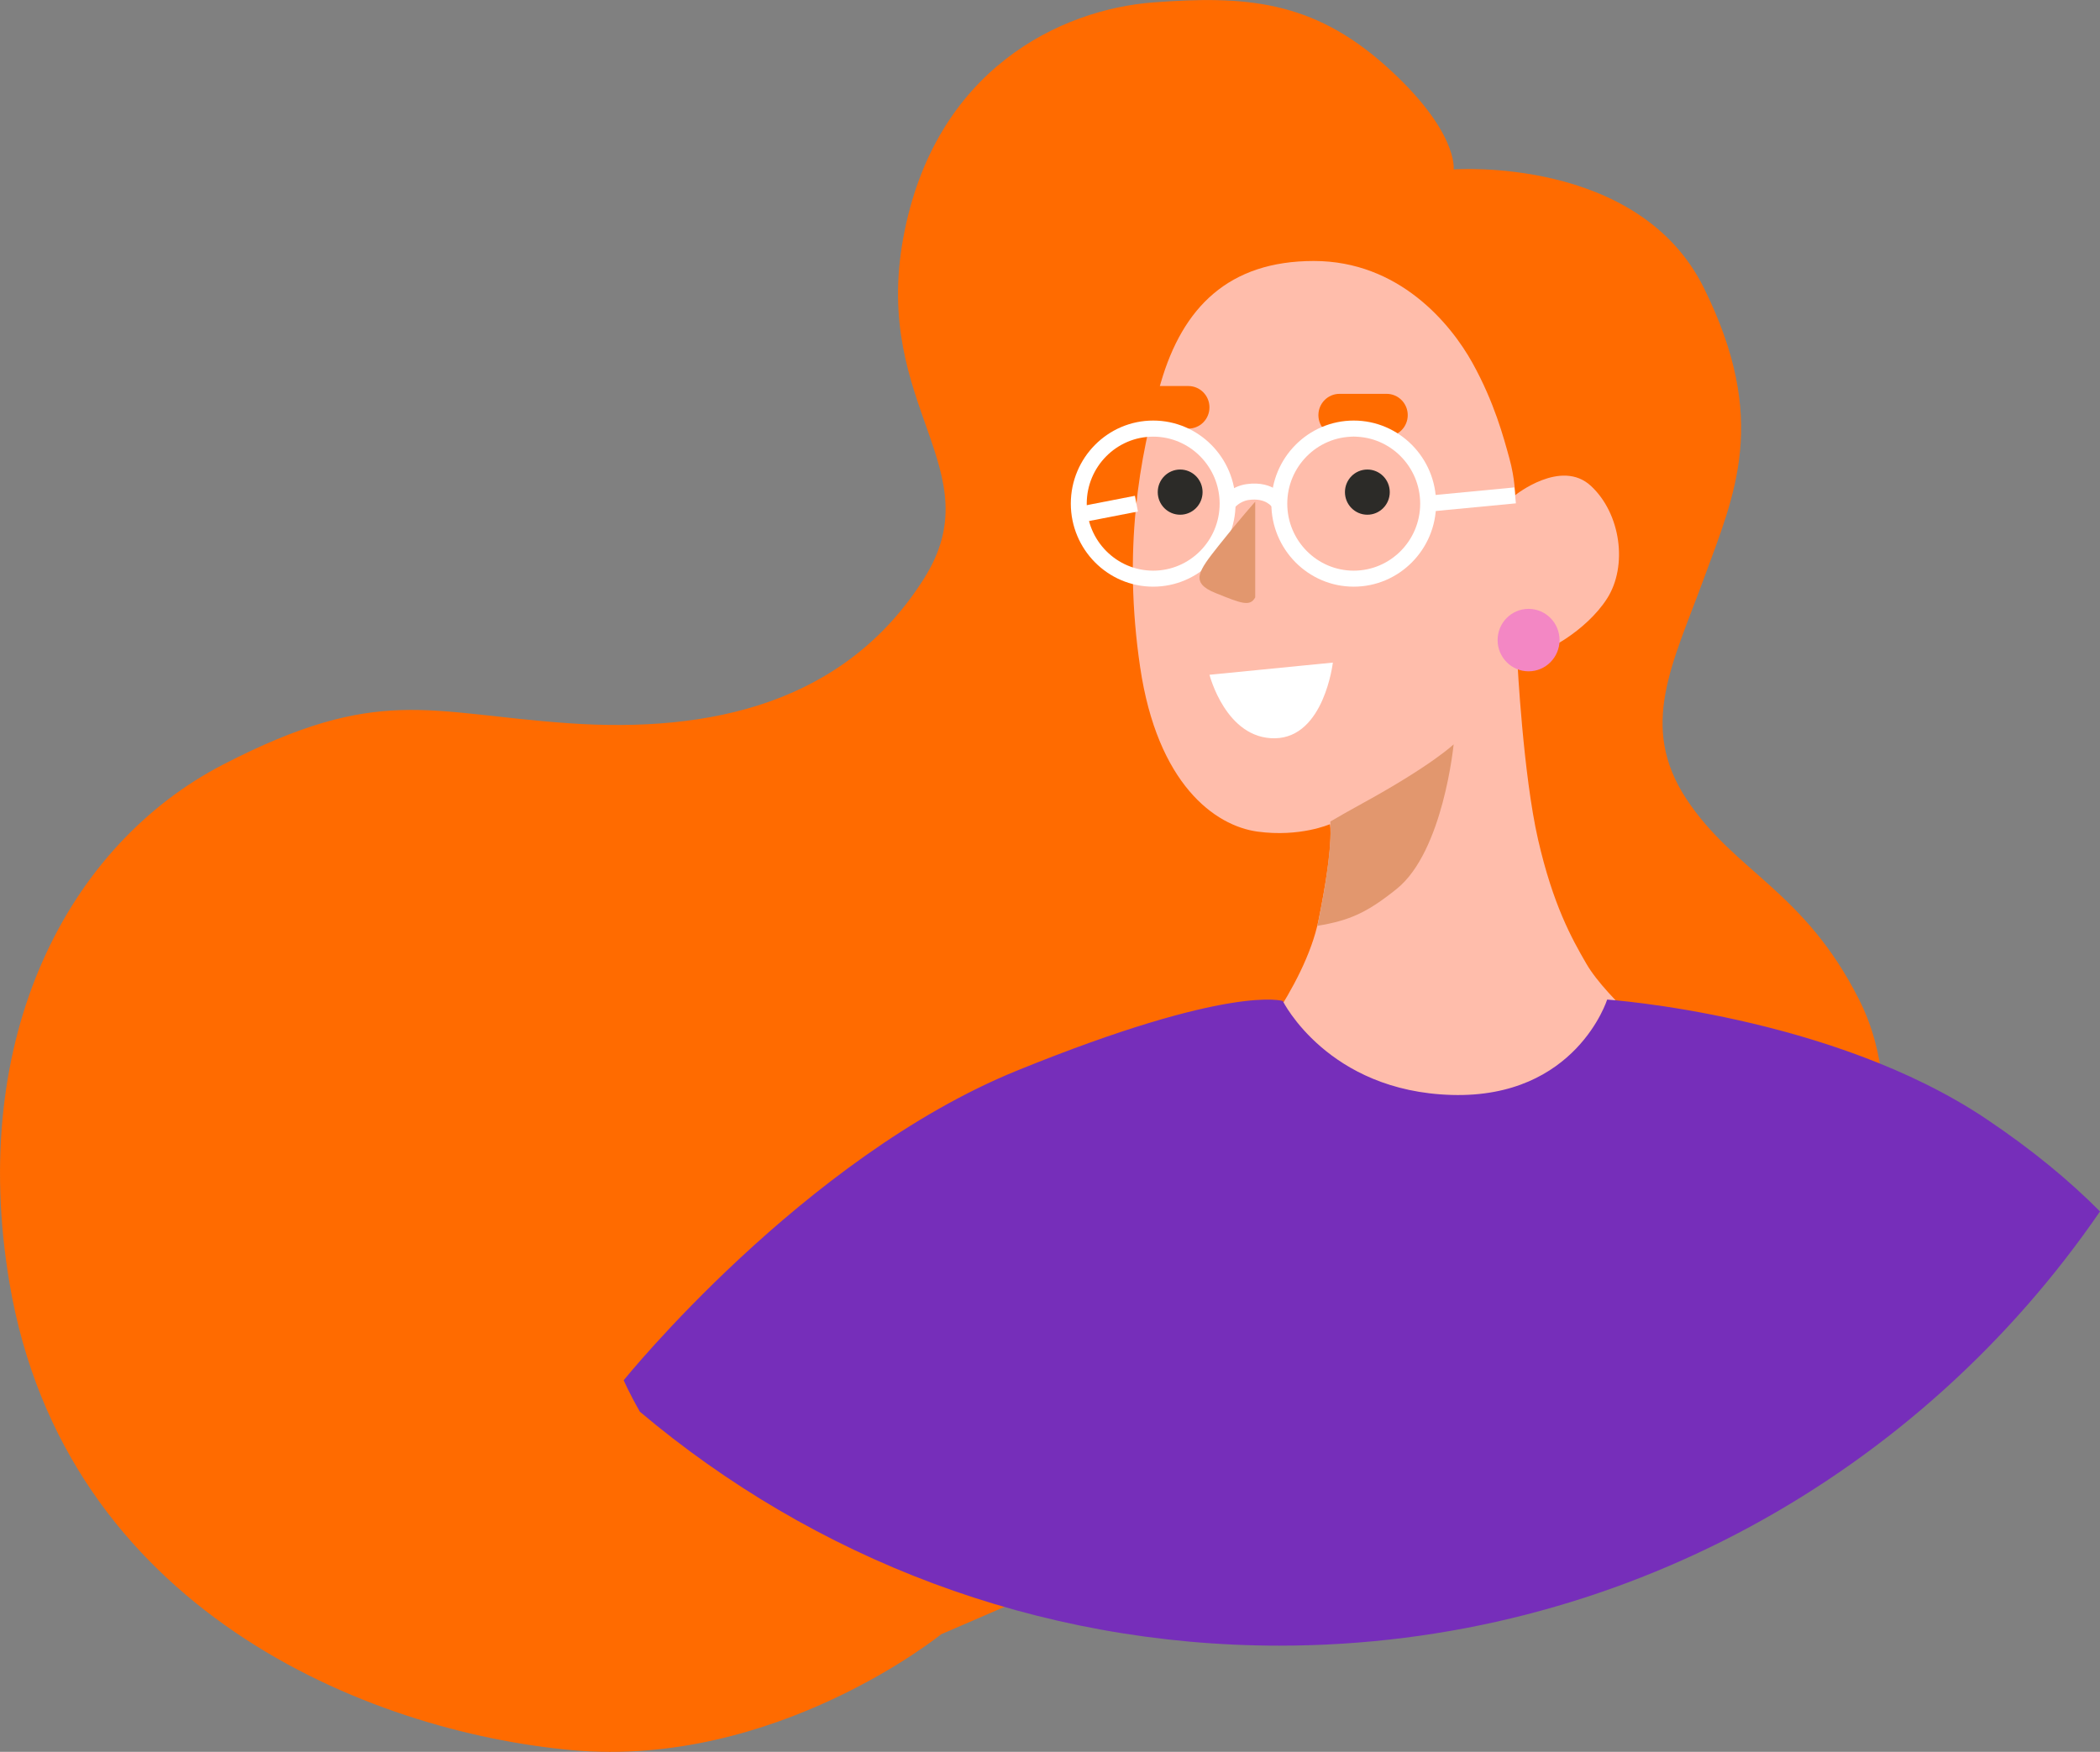 <svg width="338" height="282" viewBox="0 0 338 282" fill="none" xmlns="http://www.w3.org/2000/svg">
<rect x="0" y="0" width="338" height="282" fill="#808080" stroke="none"/>
<g clip-path="url(#clip0)">
<path d="M151.485 263.073C151.485 263.073 124.824 284.695 92.057 281.727C59.29 278.76 10.405 259.15 1.523 206.503C-5.171 166.834 10.966 135.928 35.959 123.047C60.951 110.166 68.726 114.83 91.503 116.422C114.28 118.013 135.998 113.266 148.708 93.153C159.82 75.581 140.38 65.604 145.378 38.321C150.377 11.037 170.855 1.508 185.609 0.391C200.362 -0.726 211.183 0.028 222.993 10.57C234.797 21.112 233.967 27.276 233.967 27.276C233.967 27.276 263.681 25.035 274.231 46.321C284.782 67.608 279.23 79.504 274.231 93.16C269.233 106.815 263.681 116.896 271.455 128.653C279.23 140.41 290.341 143.321 299.224 160.907C308.113 178.5 299.224 199.221 299.224 199.221L151.485 263.073Z" fill="#FF6B00"/>
<path d="M199.62 171.21C199.62 171.21 209.984 159.062 212.207 148.178C214.796 135.5 214.055 132.672 214.055 132.672C214.055 132.672 209.243 134.802 202.39 133.866C195.543 132.931 186.279 126.214 183.503 107.358C180.727 88.501 183.316 73.749 186.833 61.615C190.35 49.482 197.758 42.012 211.459 42.012C225.16 42.012 233.488 52.093 237.005 58.439C240.522 64.785 242.004 70.391 242.931 73.749C243.859 77.107 243.859 79.725 243.859 79.725C243.859 79.725 251.267 73.749 256.078 78.231C260.89 82.713 262.004 91.112 258.668 96.341C255.331 101.57 248.297 105.487 246.081 105.305C243.859 105.117 244.233 106.611 244.233 106.611C244.233 106.611 245.161 124.72 247.563 135.179C249.965 145.637 252.942 151.026 255.338 155.152C258.668 160.898 269.038 169.283 269.038 169.283L207.388 190.813L199.62 171.21Z" fill="#FFBDAB"/>
<path d="M233.967 119.82C233.967 119.82 230.499 123.178 219.248 129.343C217.289 130.418 215.593 131.382 214.118 132.247C214.229 133.532 214.319 137.895 212.215 148.186C212.159 148.465 212.09 148.751 212.021 149.038C217.165 148.186 219.982 146.964 224.801 143.089C232.299 137.071 233.967 119.82 233.967 119.82Z" fill="#E2976E"/>
<path d="M194.671 108.622C194.671 108.622 197.308 118.982 205.221 118.843C213.135 118.703 214.526 106.66 214.526 106.66L194.671 108.622Z" fill="white"/>
<path d="M191.265 68.996H185.747C183.871 68.996 182.348 67.46 182.348 65.569C182.348 63.676 183.871 62.141 185.747 62.141H191.265C193.141 62.141 194.664 63.676 194.664 65.569C194.671 67.46 193.148 68.996 191.265 68.996Z" fill="#FF6B00"/>
<path d="M223.18 70.254H215.599C213.723 70.254 212.2 68.718 212.2 66.826C212.2 64.934 213.723 63.398 215.599 63.398H223.18C225.056 63.398 226.579 64.934 226.579 66.826C226.579 68.718 225.056 70.254 223.18 70.254Z" fill="#FF6B00"/>
<path d="M189.949 82.857C191.941 82.857 193.556 81.228 193.556 79.219C193.556 77.21 191.941 75.582 189.949 75.582C187.957 75.582 186.342 77.21 186.342 79.219C186.342 81.228 187.957 82.857 189.949 82.857Z" fill="#2C2B28"/>
<path d="M220.079 82.857C222.071 82.857 223.686 81.228 223.686 79.219C223.686 77.21 222.071 75.582 220.079 75.582C218.087 75.582 216.472 77.21 216.472 79.219C216.472 81.228 218.087 82.857 220.079 82.857Z" fill="#2C2B28"/>
<path d="M246.027 108.065C248.78 108.065 251.012 105.814 251.012 103.038C251.012 100.262 248.78 98.012 246.027 98.012C243.274 98.012 241.043 100.262 241.043 103.038C241.043 105.814 243.274 108.065 246.027 108.065Z" fill="#F387C4"/>
<path d="M185.609 94.438C178.298 94.438 172.351 88.441 172.351 81.069C172.351 73.696 178.298 67.699 185.609 67.699C192.92 67.699 198.867 73.696 198.867 81.069C198.867 88.441 192.913 94.438 185.609 94.438ZM185.609 70.289C179.711 70.289 174.913 75.127 174.913 81.076C174.913 87.024 179.711 91.862 185.609 91.862C191.508 91.862 196.305 87.024 196.305 81.076C196.305 75.127 191.508 70.289 185.609 70.289Z" fill="white"/>
<path d="M217.885 94.438C210.574 94.438 204.627 88.441 204.627 81.069C204.627 73.696 210.574 67.699 217.885 67.699C225.196 67.699 231.143 73.696 231.143 81.069C231.143 88.441 225.196 94.438 217.885 94.438ZM217.885 70.289C211.986 70.289 207.189 75.127 207.189 81.076C207.189 87.024 211.986 91.862 217.885 91.862C223.783 91.862 228.581 87.024 228.581 81.076C228.581 75.127 223.783 70.289 217.885 70.289Z" fill="white"/>
<path d="M198.617 81.828L196.547 80.313C196.603 80.229 198.008 78.316 200.59 77.939C205.243 77.255 206.953 80.32 207.029 80.453L204.786 81.688C204.758 81.646 203.782 80.076 200.957 80.487C199.462 80.711 198.624 81.821 198.617 81.828Z" fill="white"/>
<path d="M182.667 79.811L173.517 81.59L174.004 84.119L183.153 82.34L182.667 79.811Z" fill="white"/>
<path d="M243.743 78.462L229.732 79.801L229.974 82.365L243.986 81.026L243.743 78.462Z" fill="white"/>
<path d="M202.03 96.163V80.762C202.03 80.762 199.531 83.561 196.201 87.764C192.871 91.967 191.48 93.782 195.647 95.465C199.808 97.14 201.193 97.706 202.03 96.163Z" fill="#E2976E"/>
<path d="M338.001 195.01C333.058 190.04 327.145 185.132 319.772 180.175C294.78 163.371 258.676 160.906 258.676 160.906C258.676 160.906 253.677 176.817 233.684 176.258C213.69 175.7 206.469 161.137 206.469 161.137C206.469 161.137 198.14 158.337 163.705 172.335C129.269 186.34 100.386 222.182 100.386 222.182C100.386 222.182 101.168 224.046 102.989 227.251C130.855 250.757 166.737 264.908 205.908 264.908C260.684 264.908 309.035 237.234 338.001 195.01Z" fill="#762EBA"/>
</g>
<defs>
<clipPath id="clip0">
<rect width="338" height="282" fill="white"/>
</clipPath>
</defs>
</svg>
